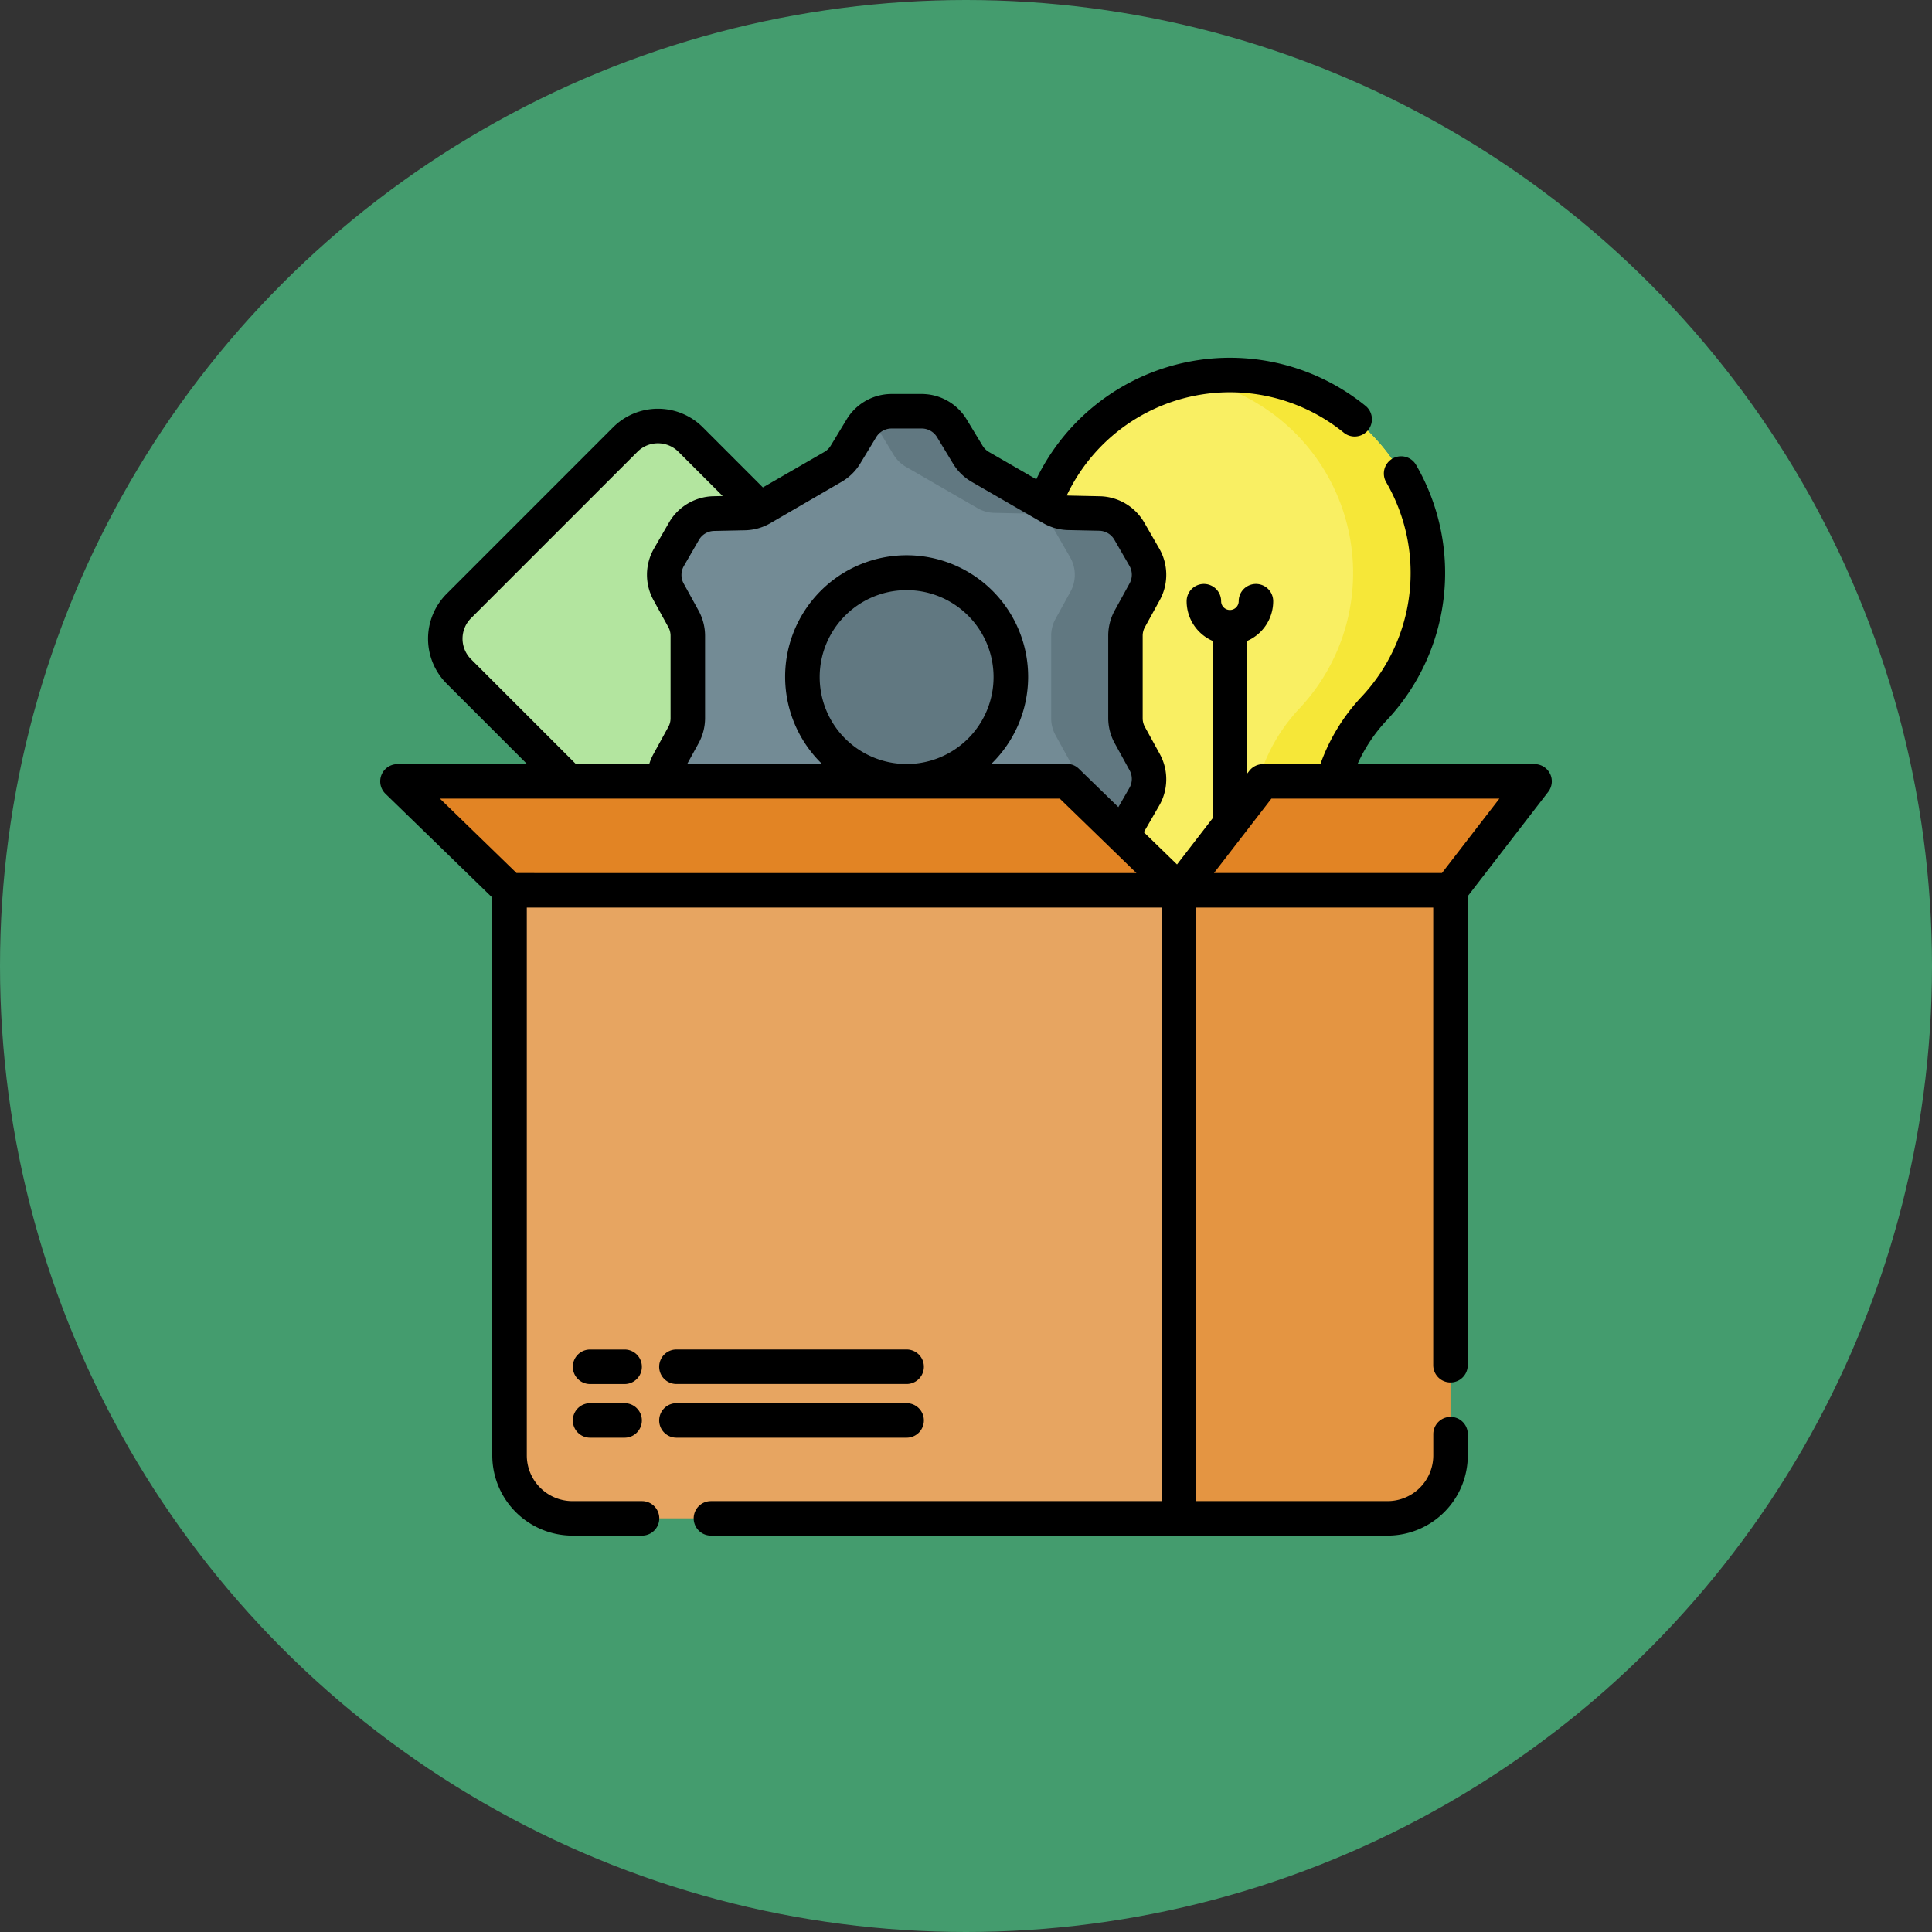 <svg xmlns="http://www.w3.org/2000/svg" width="100" height="100" viewBox="0 0 100 100">
  <rect x="0" y="0" width="100" height="100" fill="#333333" stroke="none"/>
  <g id="c1" transform="translate(-436 -2561)">
    <circle id="Elipse_7855" data-name="Elipse 7855" cx="50" cy="50" r="50" transform="translate(436 2561)" fill="#449c6e"/>
    <g id="box" transform="translate(454.322 2579.518)">
      <path id="Trazado_691697" data-name="Trazado 691697" d="M40.163,52.19l-9.819-9.819a2.392,2.392,0,0,1,0-3.382l8.616-8.616a2.392,2.392,0,0,1,3.382,0l9.819,9.819a2.392,2.392,0,0,1,0,3.382L43.546,52.19a2.392,2.392,0,0,1-3.382,0Z" transform="translate(-24.919 -26.139)" fill="#b3e59f"/>
      <path id="Trazado_691698" data-name="Trazado 691698" d="M305.168,17.746a10.247,10.247,0,1,0-17.684,7.046,9.084,9.084,0,0,1,2.442,6.26v3.273h9.991V31.007a9.086,9.086,0,0,1,2.462-6.236A10.206,10.206,0,0,0,305.168,17.746Z" transform="translate(-249.583 -6.607)" fill="#f9ef63"/>
      <path id="Trazado_691699" data-name="Trazado 691699" d="M355.873,7.51a10.117,10.117,0,0,0-1.456.174,10.243,10.243,0,0,1,5.528,17.086,9.086,9.086,0,0,0-2.462,6.236v3.318h3.872V31.006a9.086,9.086,0,0,1,2.462-6.236,10.245,10.245,0,0,0-7.943-17.26Z" transform="translate(-311.019 -6.606)" fill="#f6e738"/>
      <circle id="Elipse_7856" data-name="Elipse 7856" cx="6.487" cy="6.487" r="6.487" transform="translate(22.118 10.038)" fill="#617881"/>
      <path id="Trazado_691700" data-name="Trazado 691700" d="M148.907,33.989l.774-1.407a1.815,1.815,0,0,0-.019-1.782l-.784-1.357a1.815,1.815,0,0,0-1.534-.907l-1.606-.034a1.814,1.814,0,0,1-.869-.243l-3.7-2.136a1.815,1.815,0,0,1-.645-.632l-.832-1.374a1.815,1.815,0,0,0-1.552-.875h-1.567a1.815,1.815,0,0,0-1.552.875l-.832,1.374a1.816,1.816,0,0,1-.645.632l-3.7,2.136a1.815,1.815,0,0,1-.869.243l-1.606.034a1.815,1.815,0,0,0-1.534.907l-.784,1.357a1.815,1.815,0,0,0-.019,1.782l.774,1.407a1.814,1.814,0,0,1,.224.874v4.273a1.814,1.814,0,0,1-.224.874l-.774,1.407a1.815,1.815,0,0,0,.019,1.782l.784,1.357a1.815,1.815,0,0,0,1.534.907l1.606.034a1.814,1.814,0,0,1,.869.243l3.7,2.136a1.815,1.815,0,0,1,.645.632l.832,1.374a1.815,1.815,0,0,0,1.552.875h1.567a1.815,1.815,0,0,0,1.552-.875l.832-1.374a1.815,1.815,0,0,1,.645-.632l3.7-2.136a1.815,1.815,0,0,1,.869-.243l1.606-.034a1.815,1.815,0,0,0,1.534-.907l.784-1.357a1.815,1.815,0,0,0,.019-1.782l-.774-1.407a1.815,1.815,0,0,1-.224-.874V34.864A1.815,1.815,0,0,1,148.907,33.989Zm-11.2,8.4a5.4,5.4,0,1,1,5.034-5.034A5.4,5.4,0,0,1,137.707,42.385Z" transform="translate(-108.751 -20.475)" fill="#738b95"/>
      <path id="Trazado_691701" data-name="Trazado 691701" d="M227.52,40.011a1.814,1.814,0,0,1-.224-.874V34.864a1.814,1.814,0,0,1,.224-.874l.774-1.407a1.815,1.815,0,0,0-.019-1.782l-.784-1.357a1.815,1.815,0,0,0-1.534-.907l-1.606-.034a1.814,1.814,0,0,1-.869-.243l-3.7-2.136a1.815,1.815,0,0,1-.645-.632l-.832-1.374a1.815,1.815,0,0,0-1.552-.875h-1.567a1.811,1.811,0,0,0-1.139.406,1.81,1.81,0,0,1,.413.468l.832,1.374a1.816,1.816,0,0,0,.645.632l3.7,2.136a1.815,1.815,0,0,0,.869.243l1.606.034a1.815,1.815,0,0,1,1.534.907l.784,1.357a1.815,1.815,0,0,1,.019,1.782l-.774,1.407a1.815,1.815,0,0,0-.224.874v4.273a1.814,1.814,0,0,0,.224.874l.774,1.407a1.815,1.815,0,0,1-.019,1.782l-.784,1.357a1.815,1.815,0,0,1-1.534.907l-1.606.034a1.814,1.814,0,0,0-.869.243l-3.7,2.136a1.816,1.816,0,0,0-.645.632l-.832,1.374a1.808,1.808,0,0,1-.413.468,1.812,1.812,0,0,0,1.139.406h1.567a1.815,1.815,0,0,0,1.552-.875l.832-1.374a1.815,1.815,0,0,1,.645-.632l3.7-2.136a1.815,1.815,0,0,1,.869-.243l1.606-.034a1.815,1.815,0,0,0,1.534-.907l.784-1.357a1.815,1.815,0,0,0,.019-1.782Z" transform="translate(-187.364 -20.475)" fill="#617881"/>
      <path id="Trazado_691702" data-name="Trazado 691702" d="M92.221,264H60.833a3.258,3.258,0,0,1-3.258-3.258v-29.25H92.221Z" transform="translate(-49.524 -203.929)" fill="#e7a561"/>
      <path id="Trazado_691703" data-name="Trazado 691703" d="M348.54,264h10.8a3.258,3.258,0,0,0,3.258-3.258v-29.25H348.54Z" transform="translate(-305.843 -203.929)" fill="#e49542"/>
      <path id="Trazado_691704" data-name="Trazado 691704" d="M49.3,189.779H14.657l-5.8-5.638H43.5Z" transform="translate(-6.606 -162.215)" fill="#e28424"/>
      <path id="Trazado_691705" data-name="Trazado 691705" d="M362.6,189.779H348.54l4.351-5.638h14.058Z" transform="translate(-305.843 -162.215)" fill="#e28424"/>
      <g id="Grupo_979568" data-name="Grupo 979568" transform="translate(1.357 0)">
        <path id="Trazado_691706" data-name="Trazado 691706" d="M61.907,21.532a.893.893,0,0,0-.8-.5H51.944a8.154,8.154,0,0,1,1.5-2.256A11.139,11.139,0,0,0,54.972,5.543a.893.893,0,0,0-1.544.9,9.353,9.353,0,0,1-1.282,11.11,9.975,9.975,0,0,0-2.125,3.482H47.048a.893.893,0,0,0-.707.347l-.109.141V14.656A2.244,2.244,0,0,0,47.579,12.6a.893.893,0,0,0-1.786,0,.454.454,0,1,1-.909,0,.893.893,0,1,0-1.786,0,2.244,2.244,0,0,0,1.347,2.055v9.18L42.6,26.226l-1.718-1.669.017-.029.784-1.357a2.723,2.723,0,0,0,.028-2.658l-.774-1.407a.924.924,0,0,1-.114-.444V14.388a.924.924,0,0,1,.114-.444l.774-1.407a2.723,2.723,0,0,0-.028-2.658L40.9,8.521a2.723,2.723,0,0,0-2.288-1.353l-1.605-.034a.941.941,0,0,1-.113-.009A9.349,9.349,0,0,1,51.232,3.877.893.893,0,0,0,52.358,2.49a11.134,11.134,0,0,0-17.043,3.8l-2.45-1.414a.925.925,0,0,1-.328-.321L31.705,3.18a2.723,2.723,0,0,0-2.316-1.305H27.822A2.723,2.723,0,0,0,25.506,3.18l-.832,1.374a.927.927,0,0,1-.328.321L21.165,6.711,18.056,3.6a3.285,3.285,0,0,0-4.645,0L4.794,12.219a3.289,3.289,0,0,0,0,4.645l4.169,4.169H2.25a.893.893,0,0,0-.622,1.533l5.53,5.375V56.814a4.155,4.155,0,0,0,4.151,4.151h3.6a.893.893,0,0,0,0-1.786h-3.6a2.367,2.367,0,0,1-2.364-2.365V28.457H41.8V59.179H18.476a.893.893,0,0,0,0,1.786H53.5a4.155,4.155,0,0,0,4.151-4.151v-1.1a.893.893,0,1,0-1.786,0v1.1A2.367,2.367,0,0,1,53.5,59.179H43.59V28.457H55.862V52.145a.893.893,0,1,0,1.786,0V27.869l4.165-5.4a.893.893,0,0,0,.095-.939ZM25.239,6.421a2.716,2.716,0,0,0,.962-.942l.832-1.374a.927.927,0,0,1,.788-.444h1.567a.927.927,0,0,1,.788.444l.832,1.374a2.714,2.714,0,0,0,.962.942l3.7,2.136a2.718,2.718,0,0,0,1.3.362l1.606.034a.927.927,0,0,1,.779.461l.784,1.357a.927.927,0,0,1,.01.9l-.774,1.408a2.716,2.716,0,0,0-.335,1.3v4.273a2.717,2.717,0,0,0,.335,1.3l.774,1.407a.927.927,0,0,1-.01.9l-.575,1-2.045-1.987a.893.893,0,0,0-.623-.253H32.99a6.289,6.289,0,1,0-8.769,0H17.25l.587-1.067a2.714,2.714,0,0,0,.335-1.3V14.388a2.715,2.715,0,0,0-.335-1.3l-.774-1.407a.927.927,0,0,1,.01-.9l.784-1.357a.927.927,0,0,1,.779-.461l1.606-.034a2.718,2.718,0,0,0,1.3-.362Zm.182,13.287a4.5,4.5,0,1,1,3.478,1.31,4.515,4.515,0,0,1-3.478-1.31ZM6.057,15.6a1.5,1.5,0,0,1,0-2.119l8.616-8.616a1.5,1.5,0,0,1,2.119,0l2.293,2.292-.487.01A2.723,2.723,0,0,0,16.31,8.521l-.784,1.357a2.723,2.723,0,0,0-.028,2.658l.774,1.408a.923.923,0,0,1,.114.444v4.273a.924.924,0,0,1-.114.444L15.5,20.513a2.711,2.711,0,0,0-.219.521h-3.79Zm2.356,11.07L4.45,22.819H36.533L40.5,26.671Zm47.9,0h-11.8l2.973-3.852h11.8Z" transform="translate(-1.357 0)"/>
        <path id="Trazado_691707" data-name="Trazado 691707" d="M87.766,454.437H85.978a.893.893,0,0,0,0,1.786h1.788a.893.893,0,0,0,0-1.786Z" transform="translate(-75.115 -400.326)"/>
        <path id="Trazado_691708" data-name="Trazado 691708" d="M136.332,455.33a.893.893,0,0,0-.893-.893H123.524a.893.893,0,0,0,0,1.786h11.915A.893.893,0,0,0,136.332,455.33Z" transform="translate(-108.191 -400.326)"/>
        <path id="Trazado_691709" data-name="Trazado 691709" d="M87.766,431.1H85.978a.893.893,0,1,0,0,1.786h1.788a.893.893,0,1,0,0-1.786Z" transform="translate(-75.115 -379.766)"/>
        <path id="Trazado_691710" data-name="Trazado 691710" d="M123.524,432.884h11.915a.893.893,0,1,0,0-1.786H123.524a.893.893,0,1,0,0,1.786Z" transform="translate(-108.191 -379.766)"/>
      </g>
    </g>
  </g>
</svg>
